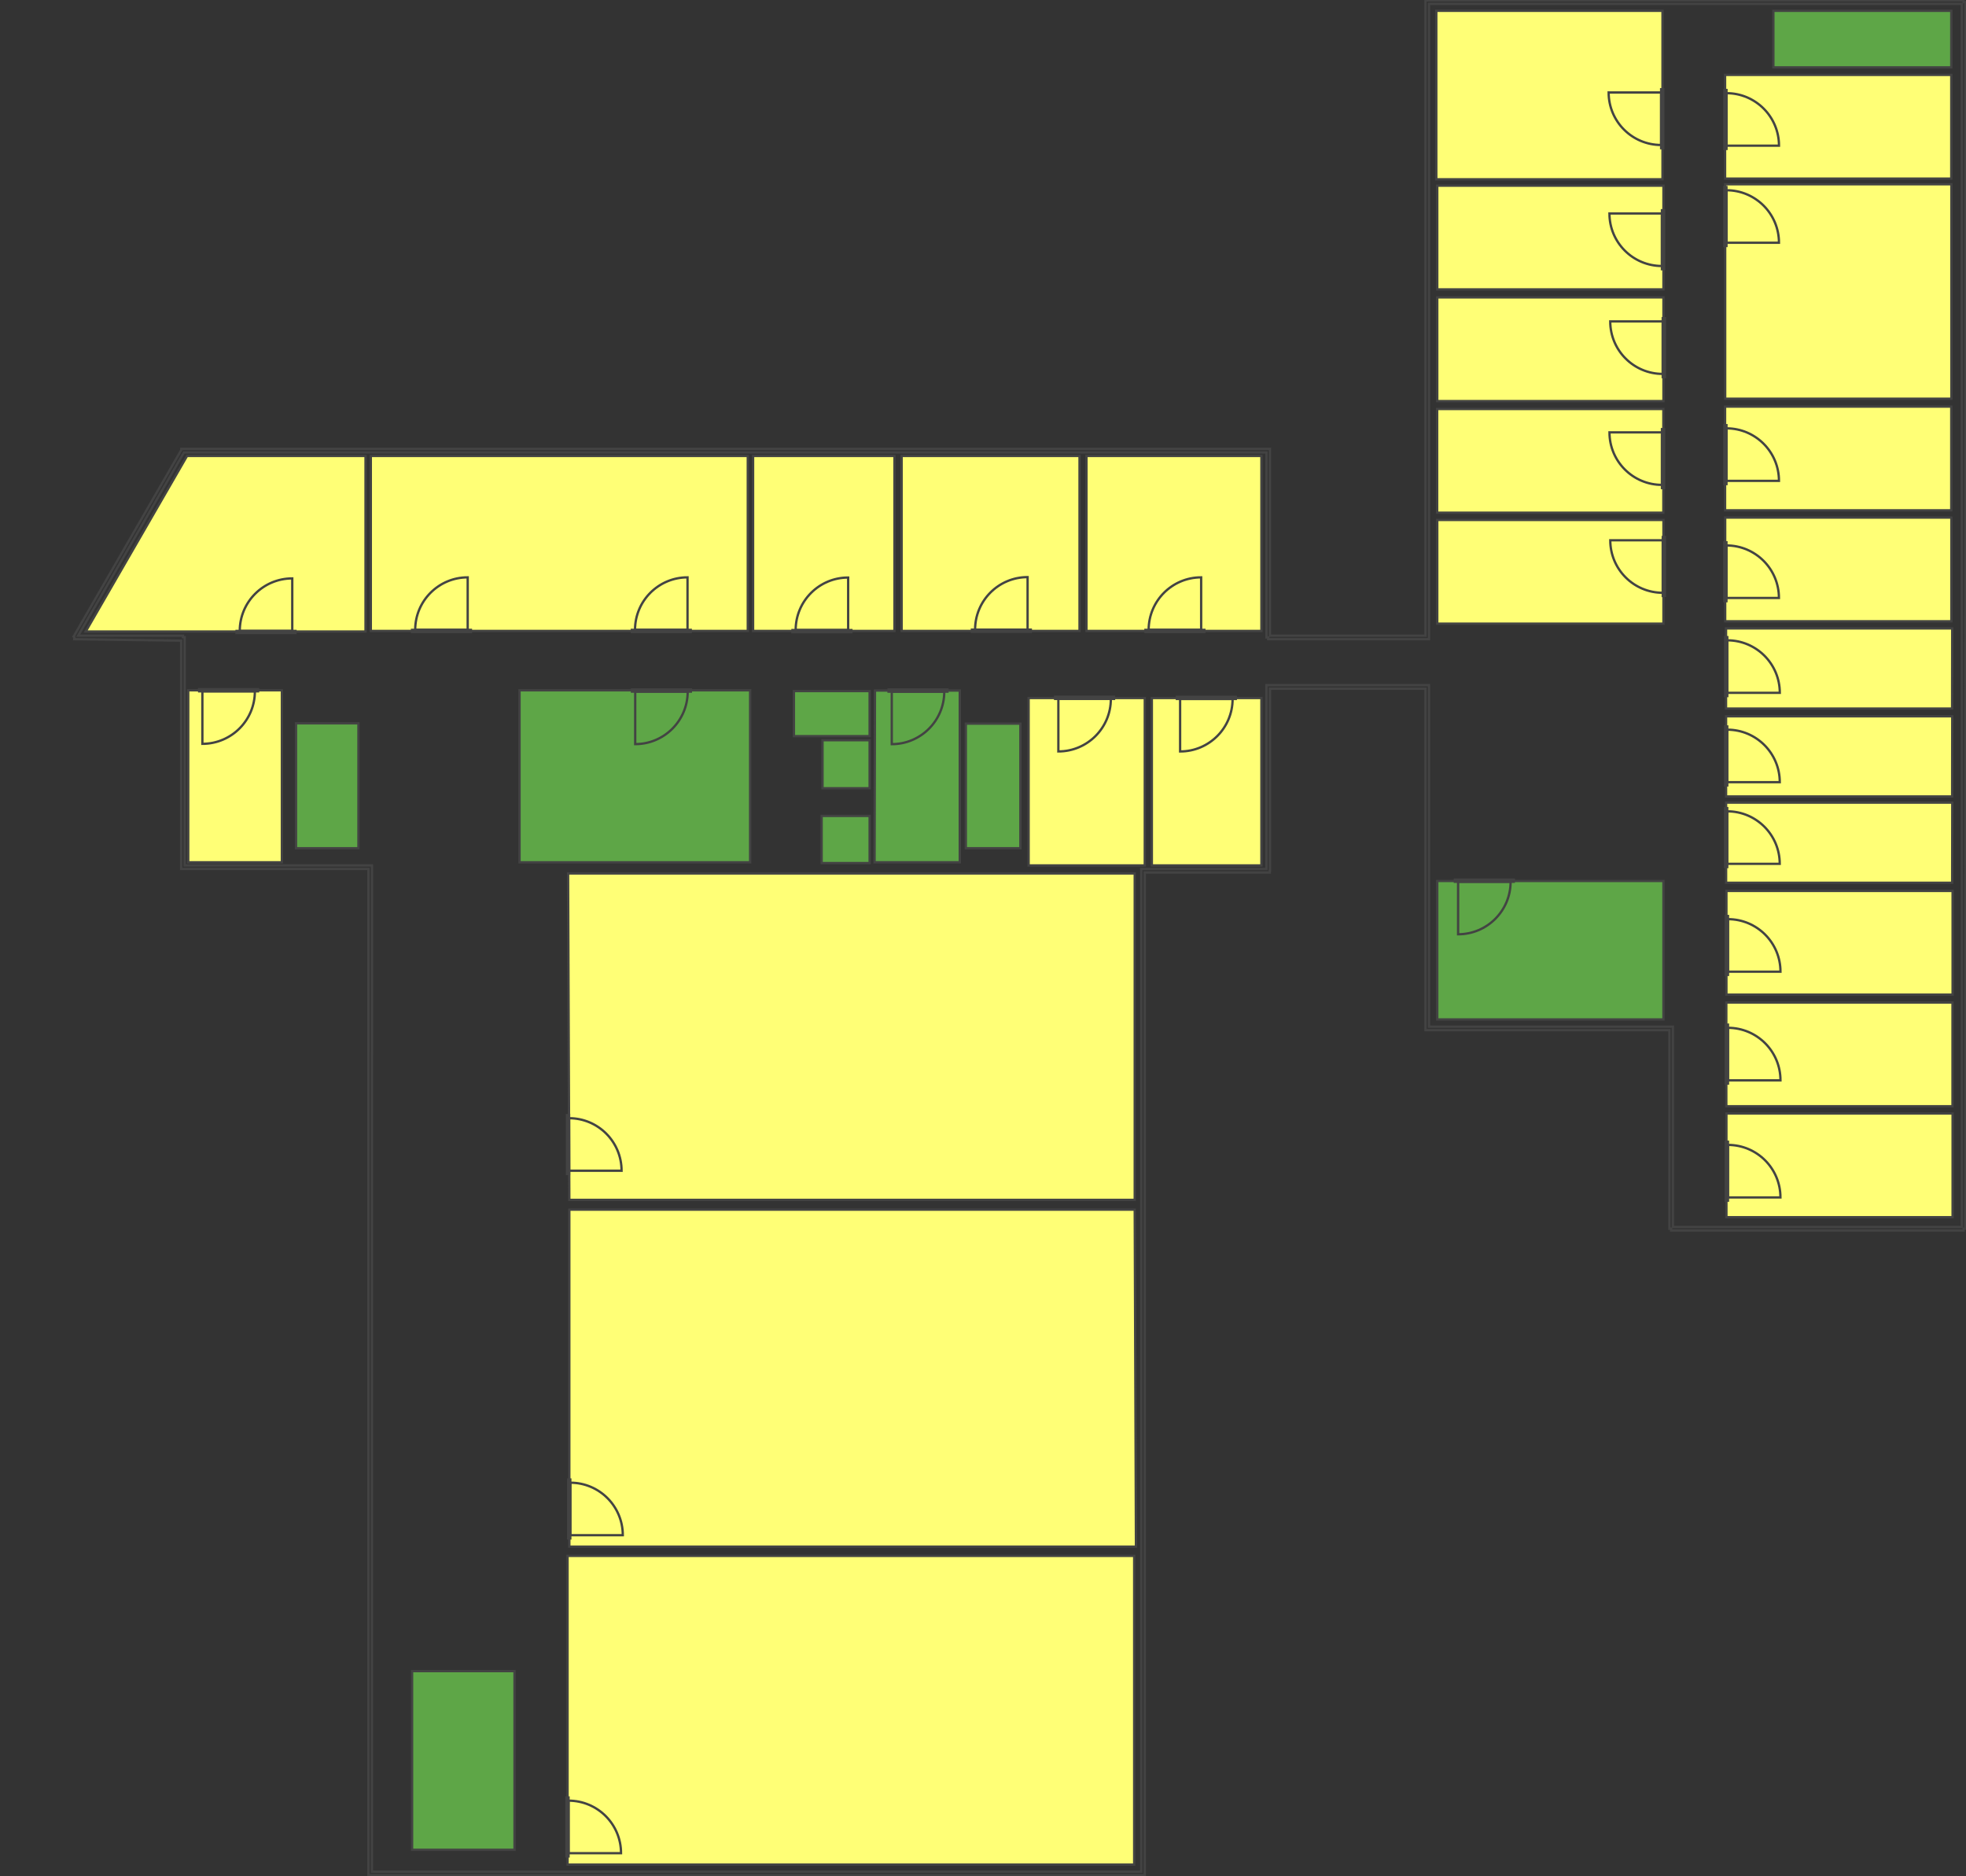 <?xml version="1.0" encoding="utf-8"?>
<!-- Generator: Adobe Illustrator 17.0.0, SVG Export Plug-In . SVG Version: 6.00 Build 0)  -->
<!DOCTYPE svg PUBLIC "-//W3C//DTD SVG 1.1//EN" "http://www.w3.org/Graphics/SVG/1.1/DTD/svg11.dtd">
<svg version="1.1" id="Layer_1" xmlns:ev="http://www.w3.org/2001/xml-events"
	 xmlns="http://www.w3.org/2000/svg" xmlns:xlink="http://www.w3.org/1999/xlink" x="0px" y="0px" width="4239px" height="4044px"
	 viewBox="0 0 4239 4044" enable-background="new 0 0 4239 4044" xml:space="preserve">
<rect x="0" y="0" width="4239" height="4044" fill="#333333" stroke="none"/>
<title>/Volumes/Macintosh HD/Developer/KPImaps/Maps/05/Temp/SweetHome3d_2.sh3d</title>
<desc>
	Creator: FreeHEP Graphics2D Driver Producer: com.eteks.sweethome3d.swing.PlanComponent$SVGSupport$1 Revision: 12753  Source: alexeybodnya Date: Sunday, October 26, 2014 10:14:11 AM EET
	</desc>
<g>
	<g transform="matrix(1, 0, 0, 1, -608.955, -1129.89)">
		<g>
			<path fill="#5EA647" d="M3707.911,3028.973h487.68v298.45h-487.68V3028.973z"/>
		</g>
	</g>
	<g transform="matrix(1, 0, 0, 1, -608.955, -1129.89)">
		<g>
			<path fill="none" stroke="#434343" stroke-width="5" stroke-linecap="square" stroke-miterlimit="10" d="M3707.911,3028.973
				h487.68v298.45h-487.68V3028.973z"/>
		</g>
	</g>
	<g transform="matrix(1, 0, 0, 1, -608.955, -1129.89)">
		<g>
			<path fill="#FFFF76" d="M3707.911,2474.262h487.68v-223.52h-487.68V2474.262z"/>
		</g>
	</g>
	<g transform="matrix(1, 0, 0, 1, -608.955, -1129.89)">
		<g>
			<path fill="none" stroke="#434343" stroke-width="5" stroke-linecap="square" stroke-miterlimit="10" d="M3707.911,2474.262
				h487.68v-223.52h-487.68V2474.262z"/>
		</g>
	</g>
	<g transform="matrix(1, 0, 0, 1, -608.955, -1129.89)">
		<g>
			<path fill="#FFFF76" d="M3707.691,2235.077h487.68v-223.52h-487.68L3707.691,2235.077L3707.691,2235.077z"/>
		</g>
	</g>
	<g transform="matrix(1, 0, 0, 1, -608.955, -1129.89)">
		<g>
			<path fill="none" stroke="#434343" stroke-width="5" stroke-linecap="square" stroke-miterlimit="10" d="M3707.691,2235.077
				h487.68v-223.52h-487.68L3707.691,2235.077L3707.691,2235.077z"/>
		</g>
	</g>
	<g transform="matrix(1, 0, 0, 1, -608.955, -1129.89)">
		<g>
			<path fill="#FFFF76" d="M3707.911,1994.494h487.68v-223.52h-487.68V1994.494z"/>
		</g>
	</g>
	<g transform="matrix(1, 0, 0, 1, -608.955, -1129.89)">
		<g>
			<path fill="none" stroke="#434343" stroke-width="5" stroke-linecap="square" stroke-miterlimit="10" d="M3707.911,1994.494
				h487.68v-223.52h-487.68V1994.494z"/>
		</g>
	</g>
	<g transform="matrix(1, 0, 0, 1, -608.955, -1129.89)">
		<g>
			<path fill="#FFFF76" d="M3707.911,1753.691h487.68v-223.52h-487.68V1753.691z"/>
		</g>
	</g>
	<g transform="matrix(1, 0, 0, 1, -608.955, -1129.89)">
		<g>
			<path fill="none" stroke="#434343" stroke-width="5" stroke-linecap="square" stroke-miterlimit="10" d="M3707.911,1753.691
				h487.68v-223.52h-487.68V1753.691z"/>
		</g>
	</g>
	<g transform="matrix(1, 0, 0, 1, -608.955, -1129.89)">
		<g>
			<path fill="#FFFF76" d="M3705.853,1516.344h487.68v-363.135h-487.68L3705.853,1516.344L3705.853,1516.344z"/>
		</g>
	</g>
	<g transform="matrix(1, 0, 0, 1, -608.955, -1129.89)">
		<g>
			<path fill="none" stroke="#434343" stroke-width="5" stroke-linecap="square" stroke-miterlimit="10" d="M3705.853,1516.344
				h487.68v-363.135h-487.68L3705.853,1516.344L3705.853,1516.344z"/>
		</g>
	</g>
	<g transform="matrix(1, 0, 0, 1, -608.955, -1129.89)">
		<g>
			<path fill="#FFFF76" d="M4328.488,2229.948h487.68v-223.52h-487.68V2229.948z"/>
		</g>
	</g>
	<g transform="matrix(1, 0, 0, 1, -608.955, -1129.89)">
		<g>
			<path fill="none" stroke="#434343" stroke-width="5" stroke-linecap="square" stroke-miterlimit="10" d="M4328.488,2229.948
				h487.68v-223.52h-487.68V2229.948z"/>
		</g>
	</g>
	<g transform="matrix(1, 0, 0, 1, -608.955, -1129.89)">
		<g>
			<path fill="#FFFF76" d="M4328.709,2469.133h487.68v-223.52h-487.68V2469.133z"/>
		</g>
	</g>
	<g transform="matrix(1, 0, 0, 1, -608.955, -1129.89)">
		<g>
			<path fill="none" stroke="#434343" stroke-width="5" stroke-linecap="square" stroke-miterlimit="10" d="M4328.709,2469.133
				h487.68v-223.52h-487.68V2469.133z"/>
		</g>
	</g>
	<g transform="matrix(1, 0, 0, 1, -608.955, -1129.89)">
		<g>
			<path fill="#FFFF76" d="M4328.709,1989.365h487.68V1527.1h-487.68V1989.365z"/>
		</g>
	</g>
	<g transform="matrix(1, 0, 0, 1, -608.955, -1129.89)">
		<g>
			<path fill="none" stroke="#434343" stroke-width="5" stroke-linecap="square" stroke-miterlimit="10" d="M4328.709,1989.365
				h487.68V1527.1h-487.68V1989.365z"/>
		</g>
	</g>
	<g transform="matrix(1, 0, 0, 1, -608.955, -1129.89)">
		<g>
			<path fill="#FFFF76" d="M4328.489,1514.892h487.68v-223.52h-487.68V1514.892z"/>
		</g>
	</g>
	<g transform="matrix(1, 0, 0, 1, -608.955, -1129.89)">
		<g>
			<path fill="none" stroke="#434343" stroke-width="5" stroke-linecap="square" stroke-miterlimit="10" d="M4328.489,1514.892
				h487.68v-223.52h-487.68V1514.892z"/>
		</g>
	</g>
	<g transform="matrix(1, 0, 0, 1, -608.955, -1129.89)">
		<g>
			<path fill="#5EA647" d="M4816.168,1153.209h-383.54v121.92h383.54V1153.209z"/>
		</g>
	</g>
	<g transform="matrix(1, 0, 0, 1, -608.955, -1129.89)">
		<g>
			<path fill="none" stroke="#434343" stroke-width="5" stroke-linecap="square" stroke-miterlimit="10" d="M4816.168,1153.209
				h-383.54v121.92h383.54V1153.209z"/>
		</g>
	</g>
	<g transform="matrix(1, 0, 0, 1, -608.955, -1129.89)">
		<g>
			<path fill="#FFFF76" d="M4330.546,2657.297h487.46l0.22-172.72h-487.68V2657.297z"/>
		</g>
	</g>
	<g transform="matrix(1, 0, 0, 1, -608.955, -1129.89)">
		<g>
			<path fill="none" stroke="#434343" stroke-width="5" stroke-linecap="square" stroke-miterlimit="10" d="M4330.546,2657.297
				h487.46l0.22-172.72h-487.68V2657.297z"/>
		</g>
	</g>
	<g transform="matrix(1, 0, 0, 1, -608.955, -1129.89)">
		<g>
			<path fill="#FFFF76" d="M4331.389,3753.735h487.68v-223.52h-487.68V3753.735z"/>
		</g>
	</g>
	<g transform="matrix(1, 0, 0, 1, -608.955, -1129.89)">
		<g>
			<path fill="none" stroke="#434343" stroke-width="5" stroke-linecap="square" stroke-miterlimit="10" d="M4331.389,3753.735
				h487.68v-223.52h-487.68V3753.735z"/>
		</g>
	</g>
	<g transform="matrix(1, 0, 0, 1, -608.955, -1129.89)">
		<g>
			<path fill="#FFFF76" d="M4331.389,3273.967h487.68v-223.52h-487.68V3273.967z"/>
		</g>
	</g>
	<g transform="matrix(1, 0, 0, 1, -608.955, -1129.89)">
		<g>
			<path fill="none" stroke="#434343" stroke-width="5" stroke-linecap="square" stroke-miterlimit="10" d="M4331.389,3273.967
				h487.68v-223.52h-487.68V3273.967z"/>
		</g>
	</g>
	<g transform="matrix(1, 0, 0, 1, -608.955, -1129.89)">
		<g>
			<path fill="#FFFF76" d="M4331.169,3514.55h487.68v-223.52h-487.68V3514.55z"/>
		</g>
	</g>
	<g transform="matrix(1, 0, 0, 1, -608.955, -1129.89)">
		<g>
			<path fill="none" stroke="#434343" stroke-width="5" stroke-linecap="square" stroke-miterlimit="10" d="M4331.169,3514.55
				h487.68v-223.52h-487.68V3514.55z"/>
		</g>
	</g>
	<g transform="matrix(1, 0, 0, 1, -608.955, -1129.89)">
		<g>
			<path fill="#FFFF76" d="M4330.614,2846.727h487.46l0.22-172.72h-487.68V2846.727z"/>
		</g>
	</g>
	<g transform="matrix(1, 0, 0, 1, -608.955, -1129.89)">
		<g>
			<path fill="none" stroke="#434343" stroke-width="5" stroke-linecap="square" stroke-miterlimit="10" d="M4330.614,2846.727
				h487.46l0.22-172.72h-487.68V2846.727z"/>
		</g>
	</g>
	<g transform="matrix(1, 0, 0, 1, -608.955, -1129.89)">
		<g>
			<path fill="#FFFF76" d="M4330.681,3032.835h487.46l0.22-172.72h-487.68V3032.835z"/>
		</g>
	</g>
	<g transform="matrix(1, 0, 0, 1, -608.955, -1129.89)">
		<g>
			<path fill="none" stroke="#434343" stroke-width="5" stroke-linecap="square" stroke-miterlimit="10" d="M4330.681,3032.835
				h487.46l0.22-172.72h-487.68V3032.835z"/>
		</g>
	</g>
	<g transform="matrix(1, 0, 0, 1, -608.955, -1129.89)">
		<g>
			<path fill="#FFFF76" d="M1018.904,2491.243h378.165v-378.472h-384.81l-218.511,378.472H1018.904z"/>
		</g>
	</g>
	<g transform="matrix(1, 0, 0, 1, -608.955, -1129.89)">
		<g>
			<path fill="none" stroke="#434343" stroke-width="5" stroke-linecap="square" stroke-miterlimit="10" d="M1018.904,2491.243
				h378.165v-378.472h-384.81l-218.511,378.472H1018.904z"/>
		</g>
	</g>
	<g transform="matrix(1, 0, 0, 1, -608.955, -1129.89)">
		<g>
			<path fill="#FFFF76" d="M2221.299,2112.771v377.19h-812.8v-377.19H2221.299z"/>
		</g>
	</g>
	<g transform="matrix(1, 0, 0, 1, -608.955, -1129.89)">
		<g>
			<path fill="none" stroke="#434343" stroke-width="5" stroke-linecap="square" stroke-miterlimit="10" d="M2221.299,2112.771
				v377.19h-812.8v-377.19H2221.299z"/>
		</g>
	</g>
	<g transform="matrix(1, 0, 0, 1, -608.955, -1129.89)">
		<g>
			<path fill="#FFFF76" d="M2232.729,2489.961h304.8v-377.19h-304.8V2489.961z"/>
		</g>
	</g>
	<g transform="matrix(1, 0, 0, 1, -608.955, -1129.89)">
		<g>
			<path fill="none" stroke="#434343" stroke-width="5" stroke-linecap="square" stroke-miterlimit="10" d="M2232.729,2489.961
				h304.8v-377.19h-304.8V2489.961z"/>
		</g>
	</g>
	<g transform="matrix(1, 0, 0, 1, -608.955, -1129.89)">
		<g>
			<path fill="#FFFF76" d="M2936.575,2489.961h-383.54v-377.19h383.54V2489.961z"/>
		</g>
	</g>
	<g transform="matrix(1, 0, 0, 1, -608.955, -1129.89)">
		<g>
			<path fill="none" stroke="#434343" stroke-width="5" stroke-linecap="square" stroke-miterlimit="10" d="M2936.575,2489.961
				h-383.54v-377.19h383.54V2489.961z"/>
		</g>
	</g>
	<g transform="matrix(1, 0, 0, 1, -608.955, -1129.89)">
		<g>
			<path fill="#FFFF76" d="M2951.549,2489.961h377.19v-377.19h-377.19V2489.961z"/>
		</g>
	</g>
	<g transform="matrix(1, 0, 0, 1, -608.955, -1129.89)">
		<g>
			<path fill="none" stroke="#434343" stroke-width="5" stroke-linecap="square" stroke-miterlimit="10" d="M2951.549,2489.961
				h377.19v-377.19h-377.19V2489.961z"/>
		</g>
	</g>
	<g transform="matrix(1, 0, 0, 1, -608.955, -1129.89)">
		<g>
			<path fill="#FFFF76" d="M1014.799,2617.941h201.93v370.731h-201.93V2617.941z"/>
		</g>
	</g>
	<g transform="matrix(1, 0, 0, 1, -608.955, -1129.89)">
		<g>
			<path fill="none" stroke="#434343" stroke-width="5" stroke-linecap="square" stroke-miterlimit="10" d="M1014.799,2617.941
				h201.93v370.731h-201.93V2617.941z"/>
		</g>
	</g>
	<g transform="matrix(1, 0, 0, 1, -608.955, -1129.89)">
		<g>
			<path fill="#5EA647" d="M1247.209,2689.157h134.62v269.24h-134.62V2689.157z"/>
		</g>
	</g>
	<g transform="matrix(1, 0, 0, 1, -608.955, -1129.89)">
		<g>
			<path fill="none" stroke="#434343" stroke-width="5" stroke-linecap="square" stroke-miterlimit="10" d="M1247.209,2689.157
				h134.62v269.24h-134.62V2689.157z"/>
		</g>
	</g>
	<g transform="matrix(1, 0, 0, 1, -608.955, -1129.89)">
		<g>
			<path fill="#5EA647" d="M1729.139,2617.941h497.24v370.731h-497.24L1729.139,2617.941L1729.139,2617.941z"/>
		</g>
	</g>
	<g transform="matrix(1, 0, 0, 1, -608.955, -1129.89)">
		<g>
			<path fill="none" stroke="#434343" stroke-width="5" stroke-linecap="square" stroke-miterlimit="10" d="M1729.139,2617.941
				h497.24v370.731h-497.24L1729.139,2617.941L1729.139,2617.941z"/>
		</g>
	</g>
	<g transform="matrix(1, 0, 0, 1, -608.955, -1129.89)">
		<g>
			<path fill="#5EA647" d="M2691.443,2689.831h117.617v268.566h-117.617V2689.831z"/>
		</g>
	</g>
	<g transform="matrix(1, 0, 0, 1, -608.955, -1129.89)">
		<g>
			<path fill="none" stroke="#434343" stroke-width="5" stroke-linecap="square" stroke-miterlimit="10" d="M2691.443,2689.831
				h117.617v268.566h-117.617V2689.831z"/>
		</g>
	</g>
	<g transform="matrix(1, 0, 0, 1, -608.955, -1129.89)">
		<g>
			<path fill="#FFFF76" d="M3328.739,2634.59h-236.22v360.831h236.22V2634.59z"/>
		</g>
	</g>
	<g transform="matrix(1, 0, 0, 1, -608.955, -1129.89)">
		<g>
			<path fill="none" stroke="#434343" stroke-width="5" stroke-linecap="square" stroke-miterlimit="10" d="M3328.739,2634.59
				h-236.22v360.831h236.22V2634.59z"/>
		</g>
	</g>
	<g transform="matrix(1, 0, 0, 1, -608.955, -1129.89)">
		<g>
			<path fill="#FFFF76" d="M3077.279,2634.59h-250.466v360.831h250.466V2634.59z"/>
		</g>
	</g>
	<g transform="matrix(1, 0, 0, 1, -608.955, -1129.89)">
		<g>
			<path fill="none" stroke="#434343" stroke-width="5" stroke-linecap="square" stroke-miterlimit="10" d="M3077.279,2634.59
				h-250.466v360.831h250.466V2634.59z"/>
		</g>
	</g>
	<g transform="matrix(1, 0, 0, 1, -608.955, -1129.89)">
		<g>
			<path fill="#5EA647" d="M2320.785,2619.624h163.23v97.155h-163.23V2619.624z"/>
		</g>
	</g>
	<g transform="matrix(1, 0, 0, 1, -608.955, -1129.89)">
		<g>
			<path fill="none" stroke="#434343" stroke-width="5" stroke-linecap="square" stroke-miterlimit="10" d="M2320.785,2619.624
				h163.23v97.155h-163.23V2619.624z"/>
		</g>
	</g>
	<g transform="matrix(1, 0, 0, 1, -608.955, -1129.89)">
		<g>
			<path fill="#5EA647" d="M2382.415,2725.571h101.6v103.505h-101.6V2725.571z"/>
		</g>
	</g>
	<g transform="matrix(1, 0, 0, 1, -608.955, -1129.89)">
		<g>
			<path fill="none" stroke="#434343" stroke-width="5" stroke-linecap="square" stroke-miterlimit="10" d="M2382.415,2725.571
				h101.6v103.505h-101.6V2725.571z"/>
		</g>
	</g>
	<g transform="matrix(1, 0, 0, 1, -608.955, -1129.89)">
		<g>
			<path fill="#5EA647" d="M2380.545,2888.719h103.47v101.614h-103.47V2888.719z"/>
		</g>
	</g>
	<g transform="matrix(1, 0, 0, 1, -608.955, -1129.89)">
		<g>
			<path fill="none" stroke="#434343" stroke-width="5" stroke-linecap="square" stroke-miterlimit="10" d="M2380.545,2888.719
				h103.47v101.614h-103.47V2888.719z"/>
		</g>
	</g>
	<g transform="matrix(1, 0, 0, 1, -608.955, -1129.89)">
		<g>
			<path fill="#808080" d="M2587.002,2887.058v-59.643v55.667V2887.058z"/>
		</g>
	</g>
	<g transform="matrix(1, 0, 0, 1, -608.955, -1129.89)">
		<g>
			<path fill="none" stroke="#434343" stroke-width="5" stroke-linecap="square" stroke-miterlimit="10" d="M2587.002,2887.058
				v-59.643v55.667V2887.058z"/>
		</g>
	</g>
	<g transform="matrix(1, 0, 0, 1, -608.955, -1129.89)">
		<g>
			<path fill="#FFFF76" d="M1832.679,5149.341v-665.48h1221.74v665.48H1832.679z"/>
		</g>
	</g>
	<g transform="matrix(1, 0, 0, 1, -608.955, -1129.89)">
		<g>
			<path fill="none" stroke="#434343" stroke-width="5" stroke-linecap="square" stroke-miterlimit="10" d="M1832.679,5149.341
				v-665.48h1221.74v665.48H1832.679z"/>
		</g>
	</g>
	<g transform="matrix(1, 0, 0, 1, -608.955, -1129.89)">
		<g>
			<path fill="#5EA647" d="M1497.466,4732.237h220.829v385.192h-220.829V4732.237z"/>
		</g>
	</g>
	<g transform="matrix(1, 0, 0, 1, -608.955, -1129.89)">
		<g>
			<path fill="none" stroke="#434343" stroke-width="5" stroke-linecap="square" stroke-miterlimit="10" d="M1497.466,4732.237
				h220.829v385.192h-220.829V4732.237z"/>
		</g>
	</g>
	<g transform="matrix(1, 0, 0, 1, -608.955, -1129.89)">
		<g>
			<path fill="#5EA647" d="M2495.503,2618.472h182.88v370.2h-183.734L2495.503,2618.472z"/>
		</g>
	</g>
	<g transform="matrix(1, 0, 0, 1, -608.955, -1129.89)">
		<g>
			<path fill="none" stroke="#434343" stroke-width="5" stroke-linecap="square" stroke-miterlimit="10" d="M2495.503,2618.472
				h182.88v370.2h-183.734L2495.503,2618.472z"/>
		</g>
	</g>
	<g transform="matrix(1, 0, 0, 1, -608.955, -1129.89)">
		<g>
			<path fill="#FFFF76" d="M1836.5,4463.933v-726.44h1219.089l2.651,726.44H1836.5z"/>
		</g>
	</g>
	<g transform="matrix(1, 0, 0, 1, -608.955, -1129.89)">
		<g>
			<path fill="none" stroke="#434343" stroke-width="5" stroke-linecap="square" stroke-miterlimit="10" d="M1836.5,4463.933
				v-726.44h1219.089l2.651,726.44H1836.5z"/>
		</g>
	</g>
	<g transform="matrix(1, 0, 0, 1, -608.955, -1129.89)">
		<g>
			<path fill="#FFFF76" d="M1836.5,3716.314l-2.651-703.58h1221.74v703.58H1836.5z"/>
		</g>
	</g>
	<g transform="matrix(1, 0, 0, 1, -608.955, -1129.89)">
		<g>
			<path fill="none" stroke="#434343" stroke-width="5" stroke-linecap="square" stroke-miterlimit="10" d="M1836.5,3716.314
				l-2.651-703.58h1221.74v703.58H1836.5z"/>
		</g>
	</g>
	<g transform="matrix(1, 0, 0, 1, -608.955, -1129.89)">
		<g>
			<path fill="none" stroke="#434343" stroke-width="5" stroke-linecap="square" stroke-miterlimit="10" d="M4838.983,1138.26
				v2636.49h-622.958v-431.8h-525.897v-736.096h-350.52v396.24h-269.95v1083.257v1078.23H1410.933v-1764.03h0.107v-405.13h-403.86
				v-492.016l-3.81-0.052l0,0v-3.232H777.558l228.011-394.926h2334.04v398.736h3.81v3.81h346.71V1924.39v-786.13H4838.983z
				 M3682.508,1130.64v793.75v575.731h-335.28v-402.59h-7.62v0.044H999.877v2.239L767.66,2502.026l1.395,0.805l0,0v1.1l-0.053,3.81
				l230.558,3.18v492.177h7.62v-0.057h396.24v396.303h-0.107v1772.602h1.059v0.254h1672.907V4086.35V3010.714h269.509v-3.81h0.44
				v-392.43h335.28v736.096h525.897v427.99h3.81v3.81h630.578v-3.78h3.81V1134.45h-3.81v-3.81L3682.508,1130.64L3682.508,1130.64z"
				/>
		</g>
	</g>
	<g transform="matrix(1, 0, 0, 1, -608.955, -1129.89)">
		<g>
			<path fill="none" stroke="#434343" stroke-width="5" stroke-linecap="square" stroke-miterlimit="10" d="M3085.616,2487.669
				c0-62.515,50.679-113.194,113.195-113.194v113.194H3085.616z"/>
		</g>
	</g>
	<g transform="matrix(1, 0, 0, 1, -608.955, -1129.89)">
		<g>
			<path fill="#FFFFFF" d="M3205.755,2492.235h-127v-4.565h127V2492.235z"/>
		</g>
	</g>
	<g transform="matrix(1, 0, 0, 1, -608.955, -1129.89)">
		<g>
			<path fill="none" stroke="#434343" stroke-width="5" stroke-linecap="square" stroke-miterlimit="10" d="M3205.755,2492.235h-127
				v-4.565h127V2492.235z"/>
		</g>
	</g>
	<g transform="matrix(1, 0, 0, 1, -608.955, -1129.89)">
		<g>
			<path fill="none" stroke="#434343" stroke-width="5" stroke-linecap="square" stroke-miterlimit="10" d="M2711.397,2487.161
				c0-62.515,50.679-113.194,113.195-113.194v113.194H2711.397z"/>
		</g>
	</g>
	<g transform="matrix(1, 0, 0, 1, -608.955, -1129.89)">
		<g>
			<path fill="#FFFFFF" d="M2831.536,2491.726h-127v-4.565h127V2491.726z"/>
		</g>
	</g>
	<g transform="matrix(1, 0, 0, 1, -608.955, -1129.89)">
		<g>
			<path fill="none" stroke="#434343" stroke-width="5" stroke-linecap="square" stroke-miterlimit="10" d="M2831.536,2491.726h-127
				v-4.565h127V2491.726z"/>
		</g>
	</g>
	<g transform="matrix(1, 0, 0, 1, -608.955, -1129.89)">
		<g>
			<path fill="none" stroke="#434343" stroke-width="5" stroke-linecap="square" stroke-miterlimit="10" d="M2324.523,2488.075
				c0-62.515,50.679-113.194,113.195-113.194v113.194H2324.523z"/>
		</g>
	</g>
	<g transform="matrix(1, 0, 0, 1, -608.955, -1129.89)">
		<g>
			<path fill="#FFFFFF" d="M2444.662,2492.641h-127v-4.565h127V2492.641z"/>
		</g>
	</g>
	<g transform="matrix(1, 0, 0, 1, -608.955, -1129.89)">
		<g>
			<path fill="none" stroke="#434343" stroke-width="5" stroke-linecap="square" stroke-miterlimit="10" d="M2444.662,2492.641h-127
				v-4.565h127V2492.641z"/>
		</g>
	</g>
	<g transform="matrix(1, 0, 0, 1, -608.955, -1129.89)">
		<g>
			<path fill="none" stroke="#434343" stroke-width="5" stroke-linecap="square" stroke-miterlimit="10" d="M1978.158,2487.669
				c0-62.515,50.679-113.194,113.194-113.194v113.194H1978.158z"/>
		</g>
	</g>
	<g transform="matrix(1, 0, 0, 1, -608.955, -1129.89)">
		<g>
			<path fill="#FFFFFF" d="M2098.296,2492.235h-127v-4.565h127V2492.235z"/>
		</g>
	</g>
	<g transform="matrix(1, 0, 0, 1, -608.955, -1129.89)">
		<g>
			<path fill="none" stroke="#434343" stroke-width="5" stroke-linecap="square" stroke-miterlimit="10" d="M2098.296,2492.235h-127
				v-4.565h127V2492.235z"/>
		</g>
	</g>
	<g transform="matrix(1, 0, 0, 1, -608.955, -1129.89)">
		<g>
			<path fill="none" stroke="#434343" stroke-width="5" stroke-linecap="square" stroke-miterlimit="10" d="M1504.183,2487.669
				c0-62.515,50.679-113.194,113.194-113.194v113.194H1504.183z"/>
		</g>
	</g>
	<g transform="matrix(1, 0, 0, 1, -608.955, -1129.89)">
		<g>
			<path fill="#FFFFFF" d="M1624.322,2492.235h-127v-4.565h127V2492.235z"/>
		</g>
	</g>
	<g transform="matrix(1, 0, 0, 1, -608.955, -1129.89)">
		<g>
			<path fill="none" stroke="#434343" stroke-width="5" stroke-linecap="square" stroke-miterlimit="10" d="M1624.322,2492.235h-127
				v-4.565h127V2492.235z"/>
		</g>
	</g>
	<g transform="matrix(1, 0, 0, 1, -608.955, -1129.89)">
		<g>
			<path fill="none" stroke="#434343" stroke-width="5" stroke-linecap="square" stroke-miterlimit="10" d="M1125.915,2489.948
				c0-62.515,50.679-113.194,113.194-113.194v113.194H1125.915z"/>
		</g>
	</g>
	<g transform="matrix(1, 0, 0, 1, -608.955, -1129.89)">
		<g>
			<path fill="#FFFFFF" d="M1246.054,2494.513h-127v-4.565h127V2494.513z"/>
		</g>
	</g>
	<g transform="matrix(1, 0, 0, 1, -608.955, -1129.89)">
		<g>
			<path fill="none" stroke="#434343" stroke-width="5" stroke-linecap="square" stroke-miterlimit="10" d="M1246.054,2494.513h-127
				v-4.565h127V2494.513z"/>
		</g>
	</g>
	<g transform="matrix(1, 0, 0, 1, -608.955, -1129.89)">
		<g>
			<path fill="none" stroke="#434343" stroke-width="5" stroke-linecap="square" stroke-miterlimit="10" d="M1158.516,2620.137
				c0,62.515-50.679,113.194-113.194,113.194v-113.194H1158.516z"/>
		</g>
	</g>
	<g transform="matrix(1, 0, 0, 1, -608.955, -1129.89)">
		<g>
			<path fill="#FFFFFF" d="M1038.377,2615.572h127v4.565h-127V2615.572z"/>
		</g>
	</g>
	<g transform="matrix(1, 0, 0, 1, -608.955, -1129.89)">
		<g>
			<path fill="none" stroke="#434343" stroke-width="5" stroke-linecap="square" stroke-miterlimit="10" d="M1038.377,2615.572h127
				v4.565h-127V2615.572z"/>
		</g>
	</g>
	<g transform="matrix(1, 0, 0, 1, -608.955, -1129.89)">
		<g>
			<path fill="none" stroke="#434343" stroke-width="5" stroke-linecap="square" stroke-miterlimit="10" d="M2091.747,2620.776
				c0,62.515-50.679,113.194-113.194,113.194v-113.194H2091.747z"/>
		</g>
	</g>
	<g transform="matrix(1, 0, 0, 1, -608.955, -1129.89)">
		<g>
			<path fill="#FFFFFF" d="M1971.608,2616.21h127v4.565h-127L1971.608,2616.21L1971.608,2616.21z"/>
		</g>
	</g>
	<g transform="matrix(1, 0, 0, 1, -608.955, -1129.89)">
		<g>
			<path fill="none" stroke="#434343" stroke-width="5" stroke-linecap="square" stroke-miterlimit="10" d="M1971.608,2616.21h127
				v4.565h-127L1971.608,2616.21L1971.608,2616.21z"/>
		</g>
	</g>
	<g transform="matrix(1, 0, 0, 1, -608.955, -1129.89)">
		<g>
			<path fill="none" stroke="#434343" stroke-width="5" stroke-linecap="square" stroke-miterlimit="10" d="M1834.796,5011.488
				c62.516,0,113.194,50.679,113.194,113.194h-113.194V5011.488z"/>
		</g>
	</g>
	<g transform="matrix(1, 0, 0, 1, -608.955, -1129.89)">
		<g>
			<path fill="#FFFFFF" d="M1830.232,5131.627v-127h4.565v127H1830.232z"/>
		</g>
	</g>
	<g transform="matrix(1, 0, 0, 1, -608.955, -1129.89)">
		<g>
			<path fill="none" stroke="#434343" stroke-width="5" stroke-linecap="square" stroke-miterlimit="10" d="M1830.232,5131.627v-127
				h4.565v127H1830.232z"/>
		</g>
	</g>
	<g transform="matrix(1, 0, 0, 1, -608.955, -1129.89)">
		<g>
			<path fill="none" stroke="#434343" stroke-width="5" stroke-linecap="square" stroke-miterlimit="10" d="M3866.059,3030.665
				c0,62.515-50.679,113.194-113.195,113.194v-113.194H3866.059z"/>
		</g>
	</g>
	<g transform="matrix(1, 0, 0, 1, -608.955, -1129.89)">
		<g>
			<path fill="#FFFFFF" d="M3745.92,3026.099h127v4.565h-127V3026.099z"/>
		</g>
	</g>
	<g transform="matrix(1, 0, 0, 1, -608.955, -1129.89)">
		<g>
			<path fill="none" stroke="#434343" stroke-width="5" stroke-linecap="square" stroke-miterlimit="10" d="M3745.92,3026.099h127
				v4.565h-127V3026.099z"/>
		</g>
	</g>
	<g transform="matrix(1, 0, 0, 1, -608.955, -1129.89)">
		<g>
			<path fill="none" stroke="#434343" stroke-width="5" stroke-linecap="square" stroke-miterlimit="10" d="M4334.665,3597.93
				c62.516,0,113.194,50.679,113.194,113.195h-113.194V3597.93z"/>
		</g>
	</g>
	<g transform="matrix(1, 0, 0, 1, -608.955, -1129.89)">
		<g>
			<path fill="#FFFFFF" d="M4330.1,3718.069v-127h4.565v127H4330.1z"/>
		</g>
	</g>
	<g transform="matrix(1, 0, 0, 1, -608.955, -1129.89)">
		<g>
			<path fill="none" stroke="#434343" stroke-width="5" stroke-linecap="square" stroke-miterlimit="10" d="M4330.1,3718.069v-127
				h4.565v127H4330.1z"/>
		</g>
	</g>
	<g transform="matrix(1, 0, 0, 1, -608.955, -1129.89)">
		<g>
			<path fill="none" stroke="#434343" stroke-width="5" stroke-linecap="square" stroke-miterlimit="10" d="M4334.732,3345.513
				c62.516,0,113.194,50.679,113.194,113.195h-113.194V3345.513z"/>
		</g>
	</g>
	<g transform="matrix(1, 0, 0, 1, -608.955, -1129.89)">
		<g>
			<path fill="#FFFFFF" d="M4330.167,3465.652v-127h4.565v127H4330.167z"/>
		</g>
	</g>
	<g transform="matrix(1, 0, 0, 1, -608.955, -1129.89)">
		<g>
			<path fill="none" stroke="#434343" stroke-width="5" stroke-linecap="square" stroke-miterlimit="10" d="M4330.167,3465.652v-127
				h4.565v127H4330.167z"/>
		</g>
	</g>
	<g transform="matrix(1, 0, 0, 1, -608.955, -1129.89)">
		<g>
			<path fill="none" stroke="#434343" stroke-width="5" stroke-linecap="square" stroke-miterlimit="10" d="M4334.732,3111.3
				c62.516,0,113.194,50.679,113.194,113.195h-113.194V3111.3z"/>
		</g>
	</g>
	<g transform="matrix(1, 0, 0, 1, -608.955, -1129.89)">
		<g>
			<path fill="#FFFFFF" d="M4330.167,3231.439v-127h4.565v127H4330.167z"/>
		</g>
	</g>
	<g transform="matrix(1, 0, 0, 1, -608.955, -1129.89)">
		<g>
			<path fill="none" stroke="#434343" stroke-width="5" stroke-linecap="square" stroke-miterlimit="10" d="M4330.167,3231.439v-127
				h4.565v127H4330.167z"/>
		</g>
	</g>
	<g transform="matrix(1, 0, 0, 1, -608.955, -1129.89)">
		<g>
			<path fill="none" stroke="#434343" stroke-width="5" stroke-linecap="square" stroke-miterlimit="10" d="M4333.138,2878.817
				c62.516,0,113.194,50.679,113.194,113.195h-113.194V2878.817z"/>
		</g>
	</g>
	<g transform="matrix(1, 0, 0, 1, -608.955, -1129.89)">
		<g>
			<path fill="#FFFFFF" d="M4328.573,2998.956v-127h4.565v127H4328.573z"/>
		</g>
	</g>
	<g transform="matrix(1, 0, 0, 1, -608.955, -1129.89)">
		<g>
			<path fill="none" stroke="#434343" stroke-width="5" stroke-linecap="square" stroke-miterlimit="10" d="M4328.573,2998.956v-127
				h4.565v127H4328.573z"/>
		</g>
	</g>
	<g transform="matrix(1, 0, 0, 1, -608.955, -1129.89)">
		<g>
			<path fill="none" stroke="#434343" stroke-width="5" stroke-linecap="square" stroke-miterlimit="10" d="M4333.205,2702.809
				c62.516,0,113.194,50.679,113.194,113.195h-113.194V2702.809z"/>
		</g>
	</g>
	<g transform="matrix(1, 0, 0, 1, -608.955, -1129.89)">
		<g>
			<path fill="#FFFFFF" d="M4328.64,2822.948v-127h4.565v127H4328.64z"/>
		</g>
	</g>
	<g transform="matrix(1, 0, 0, 1, -608.955, -1129.89)">
		<g>
			<path fill="none" stroke="#434343" stroke-width="5" stroke-linecap="square" stroke-miterlimit="10" d="M4328.64,2822.948v-127
				h4.565v127H4328.64z"/>
		</g>
	</g>
	<g transform="matrix(1, 0, 0, 1, -608.955, -1129.89)">
		<g>
			<path fill="none" stroke="#434343" stroke-width="5" stroke-linecap="square" stroke-miterlimit="10" d="M4333.272,2510.191
				c62.516,0,113.194,50.679,113.194,113.195h-113.194V2510.191z"/>
		</g>
	</g>
	<g transform="matrix(1, 0, 0, 1, -608.955, -1129.89)">
		<g>
			<path fill="#FFFFFF" d="M4328.707,2630.33v-127h4.565v127H4328.707z"/>
		</g>
	</g>
	<g transform="matrix(1, 0, 0, 1, -608.955, -1129.89)">
		<g>
			<path fill="none" stroke="#434343" stroke-width="5" stroke-linecap="square" stroke-miterlimit="10" d="M4328.707,2630.33v-127
				h4.565v127H4328.707z"/>
		</g>
	</g>
	<g transform="matrix(1, 0, 0, 1, -608.955, -1129.89)">
		<g>
			<path fill="none" stroke="#434343" stroke-width="5" stroke-linecap="square" stroke-miterlimit="10" d="M4331.477,1539.984
				c62.516,0,113.194,50.679,113.194,113.194h-113.194V1539.984z"/>
		</g>
	</g>
	<g transform="matrix(1, 0, 0, 1, -608.955, -1129.89)">
		<g>
			<path fill="#FFFFFF" d="M4326.912,1660.123v-127h4.565v127H4326.912z"/>
		</g>
	</g>
	<g transform="matrix(1, 0, 0, 1, -608.955, -1129.89)">
		<g>
			<path fill="none" stroke="#434343" stroke-width="5" stroke-linecap="square" stroke-miterlimit="10" d="M4326.912,1660.123v-127
				h4.565v127H4326.912z"/>
		</g>
	</g>
	<g transform="matrix(1, 0, 0, 1, -608.955, -1129.89)">
		<g>
			<path fill="none" stroke="#434343" stroke-width="5" stroke-linecap="square" stroke-miterlimit="10" d="M4331.478,2053.258
				c62.516,0,113.194,50.679,113.194,113.195h-113.194V2053.258z"/>
		</g>
	</g>
	<g transform="matrix(1, 0, 0, 1, -608.955, -1129.89)">
		<g>
			<path fill="#FFFFFF" d="M4326.912,2173.397v-127h4.565v127H4326.912z"/>
		</g>
	</g>
	<g transform="matrix(1, 0, 0, 1, -608.955, -1129.89)">
		<g>
			<path fill="none" stroke="#434343" stroke-width="5" stroke-linecap="square" stroke-miterlimit="10" d="M4326.912,2173.397v-127
				h4.565v127H4326.912z"/>
		</g>
	</g>
	<g transform="matrix(1, 0, 0, 1, -608.955, -1129.89)">
		<g>
			<path fill="none" stroke="#434343" stroke-width="5" stroke-linecap="square" stroke-miterlimit="10" d="M4331.41,2305.676
				c62.516,0,113.194,50.679,113.194,113.195H4331.41V2305.676z"/>
		</g>
	</g>
	<g transform="matrix(1, 0, 0, 1, -608.955, -1129.89)">
		<g>
			<path fill="#FFFFFF" d="M4326.845,2425.814v-127h4.565v127H4326.845z"/>
		</g>
	</g>
	<g transform="matrix(1, 0, 0, 1, -608.955, -1129.89)">
		<g>
			<path fill="none" stroke="#434343" stroke-width="5" stroke-linecap="square" stroke-miterlimit="10" d="M4326.845,2425.814v-127
				h4.565v127H4326.845z"/>
		</g>
	</g>
	<g transform="matrix(1, 0, 0, 1, -608.955, -1129.89)">
		<g>
			<path fill="none" stroke="#434343" stroke-width="5" stroke-linecap="square" stroke-miterlimit="10" d="M4331.544,1330.755
				c62.516,0,113.194,50.679,113.194,113.194h-113.194V1330.755z"/>
		</g>
	</g>
	<g transform="matrix(1, 0, 0, 1, -608.955, -1129.89)">
		<g>
			<path fill="#FFFFFF" d="M4326.979,1450.894v-127h4.565v127H4326.979z"/>
		</g>
	</g>
	<g transform="matrix(1, 0, 0, 1, -608.955, -1129.89)">
		<g>
			<path fill="none" stroke="#434343" stroke-width="5" stroke-linecap="square" stroke-miterlimit="10" d="M4326.979,1450.894v-127
				h4.565v127H4326.979z"/>
		</g>
	</g>
	<g transform="matrix(1, 0, 0, 1, -608.955, -1129.89)">
		<g>
			<path fill="none" stroke="#434343" stroke-width="5" stroke-linecap="square" stroke-miterlimit="10" d="M4190.623,1442.439
				c-62.516,0-113.194-50.679-113.194-113.194h113.194V1442.439z"/>
		</g>
	</g>
	<g transform="matrix(1, 0, 0, 1, -608.955, -1129.89)">
		<g>
			<path fill="#FFFFFF" d="M4195.188,1322.3v127h-4.565v-127H4195.188z"/>
		</g>
	</g>
	<g transform="matrix(1, 0, 0, 1, -608.955, -1129.89)">
		<g>
			<path fill="none" stroke="#434343" stroke-width="5" stroke-linecap="square" stroke-miterlimit="10" d="M4195.188,1322.3v127
				h-4.565v-127H4195.188z"/>
		</g>
	</g>
	<g transform="matrix(1, 0, 0, 1, -608.955, -1129.89)">
		<g>
			<path fill="none" stroke="#434343" stroke-width="5" stroke-linecap="square" stroke-miterlimit="10" d="M4192.351,1703.296
				c-62.516,0-113.194-50.679-113.194-113.194h113.194V1703.296z"/>
		</g>
	</g>
	<g transform="matrix(1, 0, 0, 1, -608.955, -1129.89)">
		<g>
			<path fill="#FFFFFF" d="M4196.916,1583.157v127h-4.565v-127H4196.916z"/>
		</g>
	</g>
	<g transform="matrix(1, 0, 0, 1, -608.955, -1129.89)">
		<g>
			<path fill="none" stroke="#434343" stroke-width="5" stroke-linecap="square" stroke-miterlimit="10" d="M4196.916,1583.157v127
				h-4.565v-127H4196.916z"/>
		</g>
	</g>
	<g transform="matrix(1, 0, 0, 1, -608.955, -1129.89)">
		<g>
			<path fill="none" stroke="#434343" stroke-width="5" stroke-linecap="square" stroke-miterlimit="10" d="M4194.079,1935.914
				c-62.516,0-113.194-50.679-113.194-113.194h113.194V1935.914z"/>
		</g>
	</g>
	<g transform="matrix(1, 0, 0, 1, -608.955, -1129.89)">
		<g>
			<path fill="#FFFFFF" d="M4198.644,1815.775v127h-4.565v-127H4198.644z"/>
		</g>
	</g>
	<g transform="matrix(1, 0, 0, 1, -608.955, -1129.89)">
		<g>
			<path fill="none" stroke="#434343" stroke-width="5" stroke-linecap="square" stroke-miterlimit="10" d="M4198.644,1815.775v127
				h-4.565v-127H4198.644z"/>
		</g>
	</g>
	<g transform="matrix(1, 0, 0, 1, -608.955, -1129.89)">
		<g>
			<path fill="none" stroke="#434343" stroke-width="5" stroke-linecap="square" stroke-miterlimit="10" d="M4192.418,2175.11
				c-62.516,0-113.194-50.679-113.194-113.195h113.194V2175.11z"/>
		</g>
	</g>
	<g transform="matrix(1, 0, 0, 1, -608.955, -1129.89)">
		<g>
			<path fill="#FFFFFF" d="M4196.983,2054.971v127h-4.565v-127H4196.983z"/>
		</g>
	</g>
	<g transform="matrix(1, 0, 0, 1, -608.955, -1129.89)">
		<g>
			<path fill="none" stroke="#434343" stroke-width="5" stroke-linecap="square" stroke-miterlimit="10" d="M4196.983,2054.971v127
				h-4.565v-127H4196.983z"/>
		</g>
	</g>
	<g transform="matrix(1, 0, 0, 1, -608.955, -1129.89)">
		<g>
			<path fill="none" stroke="#434343" stroke-width="5" stroke-linecap="square" stroke-miterlimit="10" d="M4194.146,2407.728
				c-62.516,0-113.194-50.679-113.194-113.195h113.194V2407.728z"/>
		</g>
	</g>
	<g transform="matrix(1, 0, 0, 1, -608.955, -1129.89)">
		<g>
			<path fill="#FFFFFF" d="M4198.711,2287.589v127h-4.565v-127H4198.711z"/>
		</g>
	</g>
	<g transform="matrix(1, 0, 0, 1, -608.955, -1129.89)">
		<g>
			<path fill="none" stroke="#434343" stroke-width="5" stroke-linecap="square" stroke-miterlimit="10" d="M4198.711,2287.589v127
				h-4.565v-127H4198.711z"/>
		</g>
	</g>
	<g transform="matrix(1, 0, 0, 1, -608.955, -1129.89)">
		<g>
			<path fill="none" stroke="#434343" stroke-width="5" stroke-linecap="square" stroke-miterlimit="10" d="M2644.954,2620.843
				c0,62.515-50.679,113.194-113.195,113.194v-113.194H2644.954z"/>
		</g>
	</g>
	<g transform="matrix(1, 0, 0, 1, -608.955, -1129.89)">
		<g>
			<path fill="#FFFFFF" d="M2524.815,2616.277h127v4.565h-127V2616.277z"/>
		</g>
	</g>
	<g transform="matrix(1, 0, 0, 1, -608.955, -1129.89)">
		<g>
			<path fill="none" stroke="#434343" stroke-width="5" stroke-linecap="square" stroke-miterlimit="10" d="M2524.815,2616.277h127
				v4.565h-127V2616.277z"/>
		</g>
	</g>
	<g transform="matrix(1, 0, 0, 1, -608.955, -1129.89)">
		<g>
			<path fill="none" stroke="#434343" stroke-width="5" stroke-linecap="square" stroke-miterlimit="10" d="M3004.139,2636.522
				c0,62.515-50.679,113.194-113.195,113.194v-113.194H3004.139z"/>
		</g>
	</g>
	<g transform="matrix(1, 0, 0, 1, -608.955, -1129.89)">
		<g>
			<path fill="#FFFFFF" d="M2884,2631.957h127v4.565h-127V2631.957z"/>
		</g>
	</g>
	<g transform="matrix(1, 0, 0, 1, -608.955, -1129.89)">
		<g>
			<path fill="none" stroke="#434343" stroke-width="5" stroke-linecap="square" stroke-miterlimit="10" d="M2884,2631.957h127
				v4.565h-127V2631.957z"/>
		</g>
	</g>
	<g transform="matrix(1, 0, 0, 1, -608.955, -1129.89)">
		<g>
			<path fill="none" stroke="#434343" stroke-width="5" stroke-linecap="square" stroke-miterlimit="10" d="M3266.657,2636.589
				c0,62.515-50.679,113.194-113.195,113.194v-113.194H3266.657z"/>
		</g>
	</g>
	<g transform="matrix(1, 0, 0, 1, -608.955, -1129.89)">
		<g>
			<path fill="#FFFFFF" d="M3146.518,2632.024h127v4.565h-127V2632.024z"/>
		</g>
	</g>
	<g transform="matrix(1, 0, 0, 1, -608.955, -1129.89)">
		<g>
			<path fill="none" stroke="#434343" stroke-width="5" stroke-linecap="square" stroke-miterlimit="10" d="M3146.518,2632.024h127
				v4.565h-127V2632.024z"/>
		</g>
	</g>
	<g transform="matrix(1, 0, 0, 1, -608.955, -1129.89)">
		<g>
			<path fill="none" stroke="#434343" stroke-width="5" stroke-linecap="square" stroke-miterlimit="10" d="M1838.617,4326.08
				c62.516,0,113.194,50.679,113.194,113.194h-113.194V4326.08z"/>
		</g>
	</g>
	<g transform="matrix(1, 0, 0, 1, -608.955, -1129.89)">
		<g>
			<path fill="#FFFFFF" d="M1834.052,4446.219v-127h4.565v127H1834.052z"/>
		</g>
	</g>
	<g transform="matrix(1, 0, 0, 1, -608.955, -1129.89)">
		<g>
			<path fill="none" stroke="#434343" stroke-width="5" stroke-linecap="square" stroke-miterlimit="10" d="M1834.052,4446.219v-127
				h4.565v127H1834.052z"/>
		</g>
	</g>
	<g transform="matrix(1, 0, 0, 1, -608.955, -1129.89)">
		<g>
			<path fill="none" stroke="#434343" stroke-width="5" stroke-linecap="square" stroke-miterlimit="10" d="M1835.966,3540.361
				c62.516,0,113.194,50.679,113.194,113.195h-113.194V3540.361z"/>
		</g>
	</g>
	<g transform="matrix(1, 0, 0, 1, -608.955, -1129.89)">
		<g>
			<path fill="#FFFFFF" d="M1831.401,3660.5v-127h4.565v127H1831.401z"/>
		</g>
	</g>
	<g transform="matrix(1, 0, 0, 1, -608.955, -1129.89)">
		<g>
			<path fill="none" stroke="#434343" stroke-width="5" stroke-linecap="square" stroke-miterlimit="10" d="M1831.401,3660.5v-127
				h4.565v127H1831.401z"/>
		</g>
	</g>
</g>
</svg>
